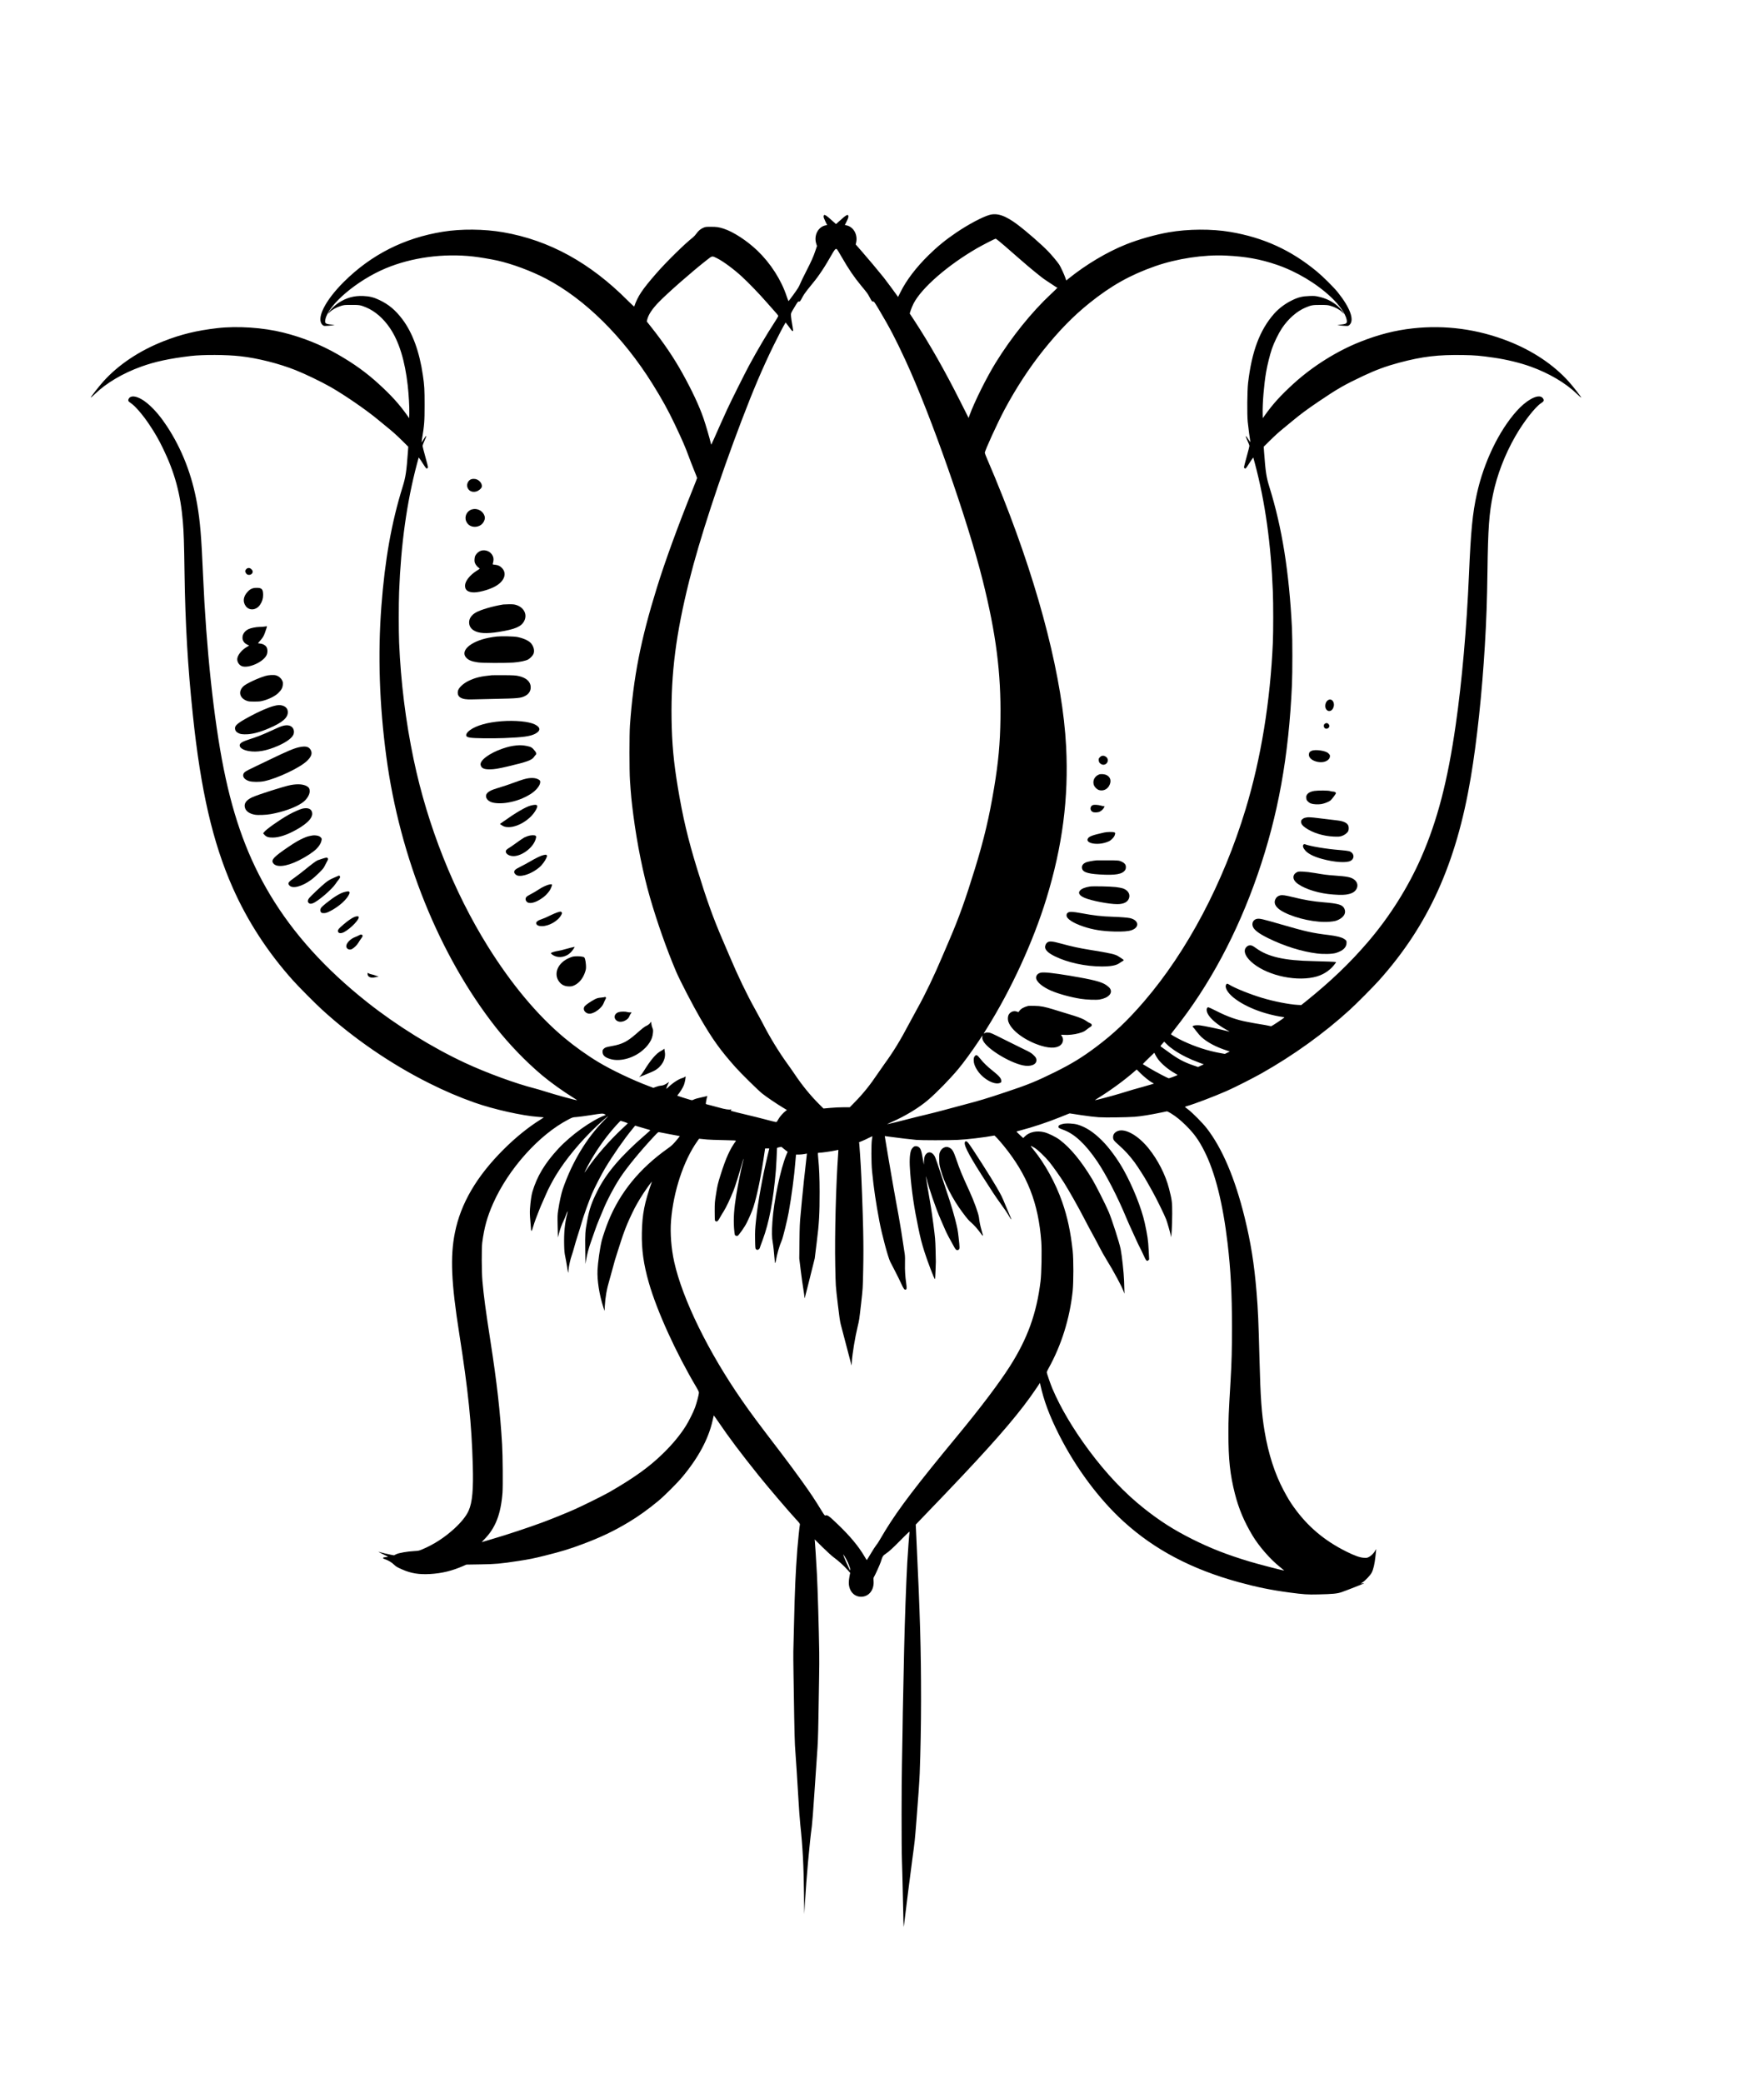 <?xml version="1.0" encoding="UTF-8" standalone="no"?>
<!DOCTYPE svg PUBLIC "-//W3C//DTD SVG 20010904//EN" "http://www.w3.org/TR/2001/REC-SVG-20010904/DTD/svg10.dtd">
<svg version="1.0" xmlns="http://www.w3.org/2000/svg" width="4813pt" height="5682pt" viewBox="0 0 4813 5682" preserveAspectRatio="xMidYMid meet">
<g transform="translate(0,5682) scale(0.1,-0.1)" fill="#000000" stroke="none">
<path d="M26990 50956 c-205 -62 -581 -264 -905 -484 -285 -193 -510 -377 -749 -612 -338 -332 -603 -679 -762 -998 l-71 -142 -18 27 c-33 51 -297 406 -373 503 -126 159 -450 545 -612 729 l-153 174 12 49 c50 220 -73 436 -271 473 l-36 7 49 101 c37 75 49 111 47 137 -6 72 -54 46 -262 -144 l-76 -68 -76 68 c-208 190 -256 216 -262 144 -2 -26 10 -62 47 -137 l49 -101 -36 -7 c-209 -39 -331 -273 -262 -499 l21 -66 -41 -121 c-55 -167 -112 -294 -256 -575 -68 -132 -142 -284 -163 -336 -31 -77 -66 -134 -174 -283 -74 -102 -138 -187 -142 -188 -4 -1 -26 57 -50 128 -148 449 -437 900 -799 1248 -284 272 -657 515 -921 600 -130 42 -192 51 -345 51 -127 1 -152 -2 -200 -22 -79 -31 -147 -87 -198 -162 -25 -36 -68 -83 -96 -105 -223 -174 -730 -672 -1001 -984 -385 -442 -502 -617 -600 -899 -3 -8 -71 53 -172 155 -1031 1037 -2147 1650 -3403 1868 -522 90 -1147 96 -1650 14 -1054 -170 -1954 -626 -2700 -1369 -510 -507 -755 -997 -585 -1167 30 -30 38 -33 92 -32 32 0 100 6 152 12 l95 13 -100 11 c-158 17 -178 36 -156 142 86 408 866 1067 1649 1394 709 296 1573 412 2383 321 163 -18 498 -74 658 -110 405 -90 929 -285 1327 -493 1063 -556 2106 -1586 2909 -2873 254 -407 428 -722 603 -1091 216 -455 288 -621 389 -897 29 -80 91 -239 138 -355 47 -115 86 -215 86 -222 0 -6 -51 -139 -114 -295 -406 -1006 -761 -1979 -982 -2693 -444 -1430 -643 -2446 -736 -3760 -17 -236 -17 -1232 0 -1490 26 -399 43 -578 93 -960 102 -782 267 -1600 454 -2245 199 -686 450 -1398 711 -2015 98 -233 459 -929 666 -1285 337 -578 541 -862 957 -1330 148 -166 616 -627 725 -714 108 -87 400 -285 569 -386 l108 -65 -28 -20 c-65 -46 -170 -164 -208 -235 -38 -70 -43 -75 -70 -72 -17 1 -147 34 -290 72 -143 38 -341 87 -440 110 -189 43 -487 118 -493 125 -2 2 1 13 7 24 11 19 10 20 -11 12 -38 -14 -164 5 -308 47 -74 21 -187 51 -250 67 -63 15 -118 30 -122 34 -6 6 23 167 38 205 5 13 4 17 -3 13 -6 -4 -78 -21 -159 -38 -83 -17 -170 -42 -198 -56 -48 -24 -50 -25 -106 -9 -90 25 -344 106 -349 111 -2 3 5 15 16 28 51 56 134 189 162 260 27 67 56 223 45 236 -2 2 -12 -3 -23 -13 -10 -9 -36 -22 -57 -27 -105 -28 -255 -125 -393 -254 -53 -49 -54 -49 -47 -20 4 17 21 60 39 98 19 37 32 67 30 67 -3 0 -19 -11 -36 -24 -60 -45 -134 -76 -181 -76 -25 0 -82 -13 -127 -30 l-82 -30 -133 50 c-432 162 -1008 436 -1362 649 -309 185 -651 429 -935 666 -729 609 -1441 1460 -2084 2490 -935 1499 -1648 3295 -2027 5105 -218 1043 -350 2103 -396 3185 -13 303 -13 1051 0 1385 50 1303 210 2446 487 3489 l47 174 23 -29 c13 -16 54 -76 90 -134 84 -133 98 -148 121 -134 9 6 18 20 20 30 1 10 -31 140 -73 287 -41 148 -75 279 -75 291 0 23 29 99 74 196 53 114 22 101 -51 -21 -26 -43 -48 -77 -50 -76 -1 2 4 43 12 92 63 388 70 478 70 925 0 434 -5 530 -46 810 -93 648 -284 1168 -562 1535 -188 248 -369 400 -622 521 -152 74 -274 104 -442 111 -253 11 -462 -47 -678 -188 -92 -59 -229 -193 -264 -259 l-24 -44 54 55 c66 65 178 127 304 166 85 26 101 27 285 27 216 1 249 -5 404 -70 241 -101 472 -303 649 -567 246 -366 405 -882 482 -1560 28 -251 48 -592 43 -767 l-3 -125 -50 70 c-224 316 -441 555 -800 881 -332 301 -662 538 -1100 789 -456 262 -953 461 -1484 594 -550 138 -1257 185 -1806 121 -560 -65 -984 -168 -1460 -355 -662 -260 -1235 -642 -1647 -1101 -123 -137 -348 -425 -341 -437 3 -4 55 41 117 100 306 297 761 565 1260 744 379 137 774 221 1351 290 337 39 970 37 1355 -7 471 -52 1050 -198 1505 -379 267 -106 702 -316 960 -463 388 -222 980 -630 1296 -894 68 -57 171 -142 229 -188 164 -132 273 -230 438 -393 l152 -151 -10 -140 c-40 -546 -62 -690 -146 -959 -301 -967 -483 -1988 -578 -3252 -100 -1316 -55 -2685 135 -4105 369 -2751 1447 -5417 2983 -7375 364 -464 830 -946 1271 -1316 219 -184 573 -438 842 -604 62 -38 111 -70 110 -72 -12 -11 -594 148 -899 246 -87 28 -204 62 -260 76 -513 130 -1312 422 -1898 695 -897 417 -1872 1022 -2675 1659 -1139 903 -2006 1862 -2642 2921 -599 999 -992 2065 -1268 3435 -272 1355 -478 3283 -565 5290 -46 1060 -79 1463 -160 1930 -137 791 -413 1503 -825 2130 -310 473 -659 787 -901 812 -62 7 -118 -17 -139 -58 -28 -54 -18 -76 55 -123 116 -76 330 -324 504 -586 159 -238 256 -407 376 -655 317 -653 476 -1239 539 -1990 25 -287 34 -569 46 -1395 20 -1393 87 -2547 226 -3870 215 -2064 543 -3487 1086 -4715 406 -918 956 -1764 1647 -2535 165 -183 616 -637 801 -805 851 -776 1869 -1474 2905 -1993 426 -214 823 -384 1250 -535 516 -182 1306 -359 1730 -388 85 -6 156 -12 158 -13 1 -2 -39 -29 -90 -61 -332 -206 -686 -493 -1013 -820 -734 -734 -1166 -1473 -1324 -2270 -130 -650 -99 -1359 119 -2744 246 -1564 338 -2462 370 -3591 19 -671 -12 -1014 -114 -1244 -64 -143 -197 -310 -386 -484 -269 -247 -562 -436 -880 -570 -88 -37 -104 -40 -216 -46 -185 -9 -426 -51 -496 -87 l-58 -29 -82 15 c-76 13 -286 64 -333 80 -41 14 63 -42 157 -85 53 -24 95 -47 92 -50 -3 -3 -33 -7 -67 -10 -75 -6 -89 -28 -30 -49 107 -38 200 -92 263 -154 59 -56 82 -70 220 -131 243 -108 460 -143 765 -126 323 19 597 85 905 220 l85 37 380 6 c414 6 548 18 1040 93 293 45 424 71 715 144 457 114 681 182 1035 315 502 188 852 355 1265 603 257 154 532 351 805 578 163 135 518 489 654 654 439 525 716 1044 826 1545 14 66 27 124 29 129 1 5 55 -68 120 -164 306 -450 602 -844 1120 -1490 229 -285 824 -983 990 -1160 106 -114 125 -139 121 -160 -12 -57 -55 -480 -70 -670 -50 -678 -69 -1110 -90 -2030 -8 -366 -17 -708 -19 -760 -2 -52 0 -336 5 -630 5 -294 13 -821 19 -1170 6 -349 15 -691 20 -760 20 -256 70 -1040 95 -1470 14 -245 36 -553 50 -685 68 -638 92 -1099 102 -1915 l7 -535 17 292 c43 704 127 1645 190 2103 11 80 40 449 64 820 25 371 59 864 75 1095 26 352 32 521 41 1040 5 341 13 823 18 1070 5 248 7 569 4 715 -9 615 -44 1801 -63 2135 -24 434 -48 808 -56 890 l-6 60 213 -211 c126 -124 254 -241 312 -283 125 -92 266 -219 366 -331 l78 -87 -18 -94 c-10 -52 -19 -128 -19 -170 -1 -227 139 -389 335 -389 216 0 364 192 340 443 -5 57 -3 73 13 100 35 57 158 330 182 402 58 177 52 168 163 246 78 55 165 135 366 338 237 238 263 262 258 231 -10 -54 -45 -525 -62 -825 -32 -591 -69 -1611 -85 -2351 -5 -263 -16 -774 -24 -1134 -9 -360 -18 -882 -21 -1160 -3 -278 -10 -660 -15 -850 -13 -502 -14 -2259 -1 -2625 6 -170 16 -517 21 -770 22 -1049 24 -1094 33 -1020 60 498 190 1527 233 1840 65 479 64 466 108 1020 45 552 83 1106 90 1295 23 607 37 1349 37 2010 0 1387 -26 2284 -128 4416 l-17 362 324 338 c178 187 385 402 460 479 75 77 293 307 484 510 1031 1094 1610 1777 2011 2374 l110 164 8 -39 c96 -441 249 -852 512 -1374 459 -909 1094 -1761 1770 -2375 844 -766 1854 -1297 3135 -1648 492 -135 885 -215 1380 -281 391 -52 495 -59 785 -52 399 9 518 20 641 62 104 35 605 231 614 241 3 3 -17 2 -45 -2 l-50 -7 50 33 c85 57 220 201 254 271 46 94 79 241 101 448 11 102 20 187 20 190 0 3 -13 -18 -29 -46 -41 -70 -109 -138 -172 -170 -50 -25 -60 -26 -139 -21 -110 7 -252 58 -482 173 -598 299 -1050 682 -1425 1206 -102 142 -167 249 -281 463 -239 449 -414 991 -517 1602 -83 494 -113 918 -140 1973 -27 1044 -40 1348 -81 1839 -63 760 -156 1343 -324 2026 -264 1071 -609 1884 -1036 2435 -108 140 -399 433 -511 515 -45 33 -82 63 -83 66 0 4 28 14 63 24 191 53 742 263 1077 410 222 98 710 345 955 483 869 491 1698 1087 2400 1727 184 167 636 622 796 800 1349 1505 2113 3189 2508 5535 168 992 308 2310 385 3605 42 699 60 1223 71 2020 16 1184 45 1584 151 2100 108 526 324 1089 610 1587 225 393 540 797 704 904 53 34 69 52 70 77 0 33 -29 74 -66 92 -133 63 -420 -102 -675 -388 -484 -542 -893 -1394 -1083 -2255 -118 -534 -164 -999 -216 -2217 -62 -1442 -192 -2912 -361 -4085 -219 -1529 -500 -2607 -939 -3611 -358 -817 -862 -1617 -1455 -2309 -488 -570 -1016 -1076 -1684 -1613 l-136 -109 -100 5 c-234 13 -646 94 -959 188 -335 100 -758 270 -908 365 -21 13 -44 24 -53 24 -26 0 -48 -46 -42 -87 39 -240 515 -552 1095 -719 159 -46 352 -88 455 -100 47 -6 56 -9 45 -19 -35 -33 -341 -235 -356 -235 -9 0 -42 7 -72 15 -30 8 -116 24 -190 35 -74 11 -157 25 -185 31 -27 5 -111 21 -185 35 -306 56 -551 142 -870 305 -109 56 -206 99 -216 97 -49 -9 -54 -95 -10 -179 69 -133 270 -304 516 -438 52 -29 86 -50 75 -47 -275 70 -703 160 -806 171 -131 13 -235 -14 -187 -49 9 -6 49 -56 90 -111 41 -55 103 -126 139 -159 156 -142 392 -269 674 -361 l100 -33 -67 -33 -68 -33 -127 23 c-333 60 -681 172 -1008 326 -143 67 -335 175 -335 188 0 5 49 71 108 146 933 1173 1701 2605 2255 4206 560 1614 852 3231 938 5180 15 338 15 1245 0 1545 -76 1526 -269 2736 -615 3847 -84 269 -106 413 -146 959 l-10 140 147 146 c172 169 249 239 393 357 58 47 173 141 255 210 216 179 389 307 693 513 526 356 708 461 1236 710 340 160 630 266 976 358 630 168 1061 219 1745 207 320 -5 457 -17 844 -73 330 -47 713 -140 997 -243 499 -179 954 -447 1260 -744 62 -59 114 -104 117 -100 7 12 -218 300 -341 437 -412 459 -985 842 -1647 1101 -839 329 -1718 447 -2605 350 -488 -54 -936 -168 -1439 -368 -630 -249 -1289 -662 -1806 -1131 -359 -326 -576 -565 -800 -881 l-50 -70 -3 125 c-7 278 36 799 94 1132 34 198 103 475 160 641 57 166 182 421 271 554 177 264 408 466 649 567 154 64 188 70 399 70 165 0 201 -3 270 -22 124 -34 256 -104 322 -170 l56 -56 -24 43 c-33 60 -127 160 -201 216 -143 107 -282 171 -462 212 -100 23 -126 25 -261 20 -186 -6 -300 -33 -460 -111 -195 -93 -370 -224 -501 -372 -391 -444 -610 -1027 -710 -1889 -24 -209 -30 -849 -10 -1055 15 -151 60 -490 72 -550 3 -15 -13 4 -39 45 -25 39 -53 81 -63 94 -31 43 -27 4 9 -76 56 -124 67 -154 67 -178 0 -13 -34 -144 -75 -292 -42 -147 -74 -277 -73 -287 2 -10 11 -24 20 -30 23 -14 37 1 121 134 36 58 77 118 90 134 l23 29 47 -174 c276 -1035 437 -2190 487 -3489 13 -327 13 -1090 0 -1380 -69 -1603 -325 -3172 -744 -4551 -612 -2017 -1594 -3874 -2772 -5244 -449 -521 -818 -871 -1309 -1240 -379 -284 -665 -459 -1110 -680 -520 -257 -749 -351 -1365 -555 -505 -169 -733 -237 -1130 -340 -168 -44 -417 -111 -555 -149 -137 -37 -351 -92 -475 -121 -124 -28 -333 -80 -465 -115 -242 -64 -575 -145 -598 -145 -6 0 54 29 134 64 352 152 740 388 984 598 241 207 588 563 817 836 149 177 384 500 571 782 49 74 90 136 92 138 1 2 0 -17 -2 -42 -4 -36 0 -57 22 -102 106 -217 699 -585 1078 -669 209 -46 377 15 377 138 0 53 -19 85 -91 151 -50 47 -94 73 -228 137 -91 44 -337 166 -547 271 -360 181 -385 192 -447 196 -55 4 -72 1 -102 -18 -33 -21 -31 -15 58 127 661 1052 1266 2367 1626 3538 441 1435 612 2754 540 4155 -93 1813 -705 4227 -1724 6800 -140 354 -308 760 -425 1029 -38 89 -70 170 -70 180 0 60 350 826 540 1182 310 580 675 1139 1050 1608 435 543 822 939 1265 1295 590 474 1113 768 1790 1005 595 209 1333 320 1933 291 544 -26 936 -97 1387 -250 542 -185 1089 -512 1488 -890 222 -210 386 -446 419 -601 22 -106 2 -125 -156 -142 l-100 -11 95 -13 c52 -6 120 -12 153 -12 53 -1 61 2 91 32 133 133 13 464 -321 882 -113 141 -401 428 -573 570 -704 583 -1454 926 -2363 1080 -510 86 -1146 82 -1678 -10 -370 -65 -820 -192 -1163 -329 -523 -209 -1098 -552 -1578 -940 l-56 -46 -23 68 c-33 97 -133 313 -171 369 -56 82 -199 253 -299 357 -183 190 -584 540 -836 730 -333 250 -561 327 -774 262z m250 -698 c86 -69 194 -162 560 -483 168 -147 361 -311 430 -365 69 -53 150 -118 180 -144 30 -26 111 -83 180 -127 69 -44 150 -97 180 -119 30 -22 61 -40 68 -40 6 0 12 -4 12 -8 0 -5 -76 -79 -170 -167 -531 -495 -1080 -1176 -1516 -1882 -247 -400 -579 -1068 -709 -1425 l-27 -77 -223 442 c-423 843 -840 1577 -1261 2220 l-123 187 29 91 c17 50 51 132 77 182 219 425 933 1046 1733 1508 150 86 486 259 505 259 6 0 39 -23 75 -52z m-4397 -245 c8 -10 62 -99 119 -198 200 -347 338 -549 543 -797 159 -191 170 -207 222 -305 58 -110 70 -124 98 -117 21 5 35 -16 153 -213 300 -504 456 -803 729 -1393 686 -1482 1697 -4363 2107 -6005 363 -1453 500 -2520 483 -3770 -10 -675 -56 -1178 -173 -1880 -136 -814 -273 -1394 -522 -2205 -262 -851 -439 -1344 -703 -1957 -45 -104 -125 -291 -179 -418 -231 -547 -474 -1053 -690 -1440 -61 -110 -160 -292 -220 -405 -245 -465 -429 -767 -675 -1105 -56 -77 -142 -201 -192 -275 -200 -299 -392 -538 -622 -772 l-135 -138 -170 0 c-94 0 -256 -7 -359 -17 l-188 -17 -116 115 c-237 235 -470 521 -674 826 -51 76 -139 202 -196 280 -234 323 -489 740 -683 1123 -30 58 -117 218 -193 355 -238 427 -468 906 -707 1470 -54 127 -134 315 -179 418 -263 609 -441 1105 -703 1957 -249 811 -386 1391 -522 2205 -117 702 -163 1205 -173 1880 -17 1250 120 2317 483 3770 278 1114 823 2778 1426 4360 325 853 573 1434 876 2055 98 202 282 555 313 600 l15 23 55 -70 c30 -38 69 -91 86 -116 34 -49 63 -61 63 -27 0 11 -11 80 -24 153 -14 73 -28 171 -32 218 -8 99 -12 87 109 287 70 117 83 133 102 128 29 -7 41 7 99 119 26 50 85 137 132 195 211 259 259 321 328 420 96 136 191 287 301 480 130 228 148 247 188 203z m-3288 -232 c169 -82 463 -299 690 -508 195 -181 467 -463 668 -693 64 -74 162 -184 217 -245 55 -60 102 -117 105 -126 4 -11 -37 -82 -108 -190 -203 -310 -466 -756 -692 -1174 -110 -204 -498 -980 -594 -1190 -108 -235 -289 -639 -361 -805 -35 -80 -67 -149 -71 -154 -4 -4 -13 18 -19 50 -21 99 -135 490 -194 661 -120 347 -310 753 -578 1236 -236 425 -509 827 -861 1270 l-110 139 12 51 c34 138 136 291 315 476 251 258 907 833 1311 1149 150 117 140 116 270 53z m12485 -21606 c199 -133 413 -239 675 -336 l130 -48 -79 -36 -78 -37 -136 47 c-255 87 -424 179 -700 383 -88 64 -167 122 -178 128 -17 10 -14 16 36 72 l55 61 75 -75 c43 -44 128 -111 200 -159z m-437 -252 c98 -128 276 -276 449 -374 43 -24 78 -46 78 -49 0 -7 -222 -90 -239 -90 -24 0 -349 170 -526 276 -99 59 -182 108 -184 110 -2 2 67 73 155 158 l159 153 31 -62 c17 -35 52 -89 77 -122z m-492 -369 c95 -97 257 -227 333 -266 l41 -22 -86 -27 c-47 -15 -155 -46 -240 -69 -166 -44 -265 -73 -599 -176 -201 -61 -679 -188 -686 -181 -2 1 47 34 109 72 331 205 714 486 981 722 26 24 49 43 51 43 1 0 45 -43 96 -96z m829 -1095 c145 -88 270 -188 426 -344 218 -217 344 -393 494 -690 292 -575 505 -1421 634 -2515 86 -729 119 -1366 120 -2285 0 -614 -9 -958 -39 -1470 -54 -918 -58 -1019 -58 -1420 -1 -720 44 -1135 178 -1660 105 -410 250 -753 478 -1134 178 -297 484 -648 750 -860 64 -51 117 -95 117 -96 0 -11 -724 177 -960 249 -619 188 -1046 355 -1550 607 -503 252 -875 489 -1315 837 -527 417 -1028 945 -1502 1582 -431 580 -775 1160 -998 1684 -51 121 -155 421 -155 448 0 10 22 58 49 107 352 634 578 1356 658 2106 25 244 26 870 0 1105 -57 518 -142 916 -284 1323 -180 519 -480 1062 -795 1443 -88 106 -84 111 36 40 86 -50 296 -251 406 -387 108 -134 302 -409 403 -569 144 -230 393 -672 547 -970 81 -157 184 -350 229 -430 45 -80 125 -230 178 -334 52 -104 148 -275 213 -380 115 -187 145 -239 288 -501 79 -145 145 -281 172 -358 l19 -52 0 55 c0 30 -4 163 -9 295 -9 234 -56 666 -94 868 -33 169 -237 805 -327 1017 -84 197 -349 721 -444 880 -307 509 -594 856 -893 1083 -100 76 -312 180 -421 206 -203 50 -402 8 -524 -110 l-50 -48 -94 86 c-51 47 -91 88 -88 91 3 3 56 18 117 34 312 80 740 223 1053 350 93 38 195 79 225 90 l55 21 310 -47 c191 -29 377 -51 485 -58 186 -11 735 -4 975 12 152 10 468 61 715 114 85 19 162 34 170 35 8 0 53 -22 100 -50z m-15445 -28 c35 -16 38 -20 20 -26 -380 -143 -938 -543 -1287 -921 -365 -396 -575 -746 -702 -1171 -27 -91 -51 -262 -65 -457 -7 -101 -5 -175 10 -345 10 -119 19 -226 19 -238 0 -13 6 -23 13 -23 7 0 24 42 41 103 15 56 50 158 76 227 27 69 69 177 93 240 25 63 69 169 100 235 30 66 74 165 97 220 43 105 166 338 257 488 259 428 674 930 1117 1347 120 114 301 270 311 270 3 0 -45 -51 -107 -113 -480 -479 -878 -1140 -1132 -1876 -39 -112 -92 -353 -126 -576 -20 -130 -21 -162 -15 -443 l8 -304 28 110 c29 113 81 256 129 352 15 30 45 102 65 159 41 112 56 123 30 22 -66 -255 -91 -522 -82 -866 4 -140 10 -207 30 -300 14 -66 35 -181 46 -255 35 -220 34 -216 42 -113 10 113 51 301 90 407 16 44 45 141 65 215 20 75 64 224 99 331 35 107 84 268 109 357 45 160 195 578 276 769 65 154 260 534 356 694 217 363 521 800 753 1082 l71 87 48 -15 c26 -8 117 -35 202 -59 85 -25 159 -47 164 -48 5 -2 -53 -56 -128 -120 -674 -582 -1072 -1048 -1321 -1549 -157 -315 -215 -485 -274 -804 -54 -289 -59 -351 -53 -779 l5 -400 18 106 c25 148 72 328 120 461 22 62 71 203 109 313 37 110 94 259 125 330 32 72 82 191 111 265 105 260 287 606 458 869 181 279 553 733 932 1138 108 115 116 121 143 113 15 -4 147 -29 292 -56 145 -26 266 -49 268 -50 2 -2 -45 -59 -103 -128 -89 -105 -125 -138 -224 -208 -770 -546 -1302 -1196 -1622 -1983 -61 -150 -152 -416 -180 -525 -49 -193 -108 -608 -117 -815 -11 -283 48 -660 155 -995 l37 -115 6 120 c15 257 54 480 130 732 26 89 62 217 79 285 43 170 83 305 145 493 29 88 74 228 100 310 50 160 148 416 213 555 22 47 62 132 89 190 73 155 182 345 297 520 112 169 243 347 231 315 -201 -569 -262 -879 -272 -1390 -9 -459 47 -859 191 -1361 224 -780 745 -1923 1304 -2862 43 -72 62 -114 62 -138 0 -47 -62 -283 -105 -400 -48 -131 -169 -373 -251 -504 -153 -245 -367 -504 -625 -755 -377 -368 -790 -664 -1469 -1055 -155 -89 -725 -371 -960 -475 -208 -92 -615 -257 -860 -348 -352 -131 -988 -342 -1330 -441 -124 -36 -245 -72 -269 -80 -24 -9 -48 -16 -53 -16 -5 0 23 31 61 70 308 308 457 688 502 1280 13 179 7 1013 -11 1310 -53 904 -139 1668 -321 2840 -132 852 -178 1199 -216 1620 -22 242 -25 900 -5 1050 55 414 133 694 293 1059 419 948 1257 1884 2062 2300 110 57 114 58 217 65 58 4 229 27 380 50 321 51 332 51 385 27z m543 -212 c51 -17 92 -34 90 -38 -2 -4 -64 -64 -139 -133 -348 -323 -732 -760 -954 -1088 -104 -152 -107 -154 -41 -23 160 320 391 676 639 981 108 133 288 332 301 332 6 0 53 -14 104 -31z m10172 -446 c40 -43 119 -134 175 -203 647 -794 948 -1561 1026 -2617 18 -247 6 -860 -20 -1078 -108 -881 -355 -1564 -841 -2327 -294 -459 -790 -1116 -1415 -1873 -1129 -1365 -1610 -1997 -1979 -2598 -81 -133 -158 -262 -171 -287 -13 -25 -46 -74 -74 -109 -28 -35 -97 -141 -153 -237 -57 -95 -105 -174 -108 -174 -3 0 -32 46 -65 103 -162 276 -398 559 -740 885 -232 222 -274 251 -326 228 -13 -6 -32 17 -90 111 -215 350 -296 471 -547 823 -152 212 -397 545 -547 740 -696 911 -828 1088 -1087 1460 -916 1317 -1627 2767 -1852 3780 -82 369 -114 786 -87 1125 64 801 345 1648 721 2174 l45 63 60 -6 c33 -3 105 -10 160 -16 55 -5 256 -13 448 -16 325 -7 346 -8 335 -24 -161 -217 -275 -470 -417 -923 -74 -234 -85 -282 -121 -505 -38 -238 -40 -256 -40 -484 0 -130 3 -244 6 -252 4 -9 15 -21 25 -26 33 -18 62 7 108 93 24 45 75 130 112 188 62 97 173 332 264 559 40 98 164 493 226 717 44 161 65 205 29 62 -48 -188 -131 -602 -179 -889 -63 -385 -81 -650 -63 -914 7 -92 17 -176 22 -186 12 -23 44 -34 75 -26 28 7 192 239 249 354 65 129 153 335 180 421 111 350 214 861 314 1556 l7 50 58 2 c31 1 57 -1 57 -3 0 -3 -22 -96 -50 -207 -129 -527 -265 -1284 -311 -1737 -28 -264 -30 -320 -27 -537 4 -218 6 -245 23 -263 10 -11 28 -20 41 -20 22 0 64 34 64 52 0 4 36 106 81 225 175 472 288 1066 359 1898 8 105 30 515 30 586 0 24 5 27 60 38 l60 12 58 -48 c32 -26 71 -57 86 -68 l27 -20 -35 -82 c-157 -370 -345 -1266 -381 -1821 -19 -277 -16 -442 9 -570 15 -79 36 -276 52 -474 3 -49 10 -88 14 -88 4 0 13 30 20 68 30 177 99 413 157 542 34 75 152 553 193 780 79 440 152 995 180 1360 6 80 13 160 16 178 l5 32 82 0 c45 1 111 7 147 15 36 7 66 13 67 12 0 -1 -7 -69 -17 -152 -27 -218 -107 -967 -120 -1125 -6 -74 -23 -250 -36 -390 -22 -216 -26 -326 -31 -725 l-5 -470 41 -335 c23 -184 55 -414 72 -512 16 -97 29 -191 29 -209 0 -18 2 -30 5 -27 3 3 66 248 140 546 l135 541 54 438 c66 522 80 776 79 1373 0 388 -11 652 -38 920 -7 74 -11 138 -8 143 2 4 21 7 42 7 62 0 339 39 430 61 46 10 85 18 86 17 1 -2 -2 -50 -6 -108 -61 -849 -97 -2222 -80 -3040 13 -600 7 -515 72 -1073 36 -313 58 -459 79 -540 48 -188 218 -834 258 -982 l37 -140 7 102 c15 224 86 659 158 958 47 198 41 161 96 640 45 399 46 401 56 915 8 378 8 668 -1 1090 -10 485 -47 1474 -66 1755 -3 44 -12 186 -20 315 -8 129 -17 253 -20 275 l-6 41 83 34 c46 18 125 55 177 82 52 26 97 48 101 48 4 0 0 -37 -9 -82 -22 -121 -20 -645 3 -873 47 -472 101 -840 201 -1370 63 -340 235 -980 293 -1095 21 -41 84 -163 139 -270 56 -107 129 -257 164 -333 62 -138 89 -174 123 -161 26 10 29 48 12 167 -29 201 -38 359 -34 542 4 121 1 209 -8 270 -69 469 -130 849 -163 1022 -22 114 -59 314 -81 443 -22 129 -54 305 -70 390 -21 109 -230 1341 -230 1354 0 1 69 -8 153 -20 190 -27 555 -70 707 -84 143 -12 855 -13 1131 0 250 11 721 67 1001 119 3 0 39 -34 78 -76z m-4119 -11481 c57 -103 109 -241 108 -287 -1 -26 -5 -21 -34 40 -54 110 -112 245 -140 320 -23 62 -23 67 -6 45 11 -14 44 -67 72 -118z"/>
<path d="M28997 26165 c-90 -23 -117 -40 -117 -75 0 -34 5 -37 145 -90 299 -112 593 -388 908 -851 243 -358 560 -970 795 -1539 33 -80 84 -194 112 -255 29 -60 90 -195 137 -300 46 -104 102 -222 124 -261 21 -40 66 -132 99 -205 68 -154 93 -181 132 -142 l22 22 -13 253 c-13 267 -33 405 -107 743 -89 404 -324 993 -579 1450 -164 293 -392 603 -590 800 -227 227 -438 364 -660 431 -113 33 -314 43 -408 19z"/>
<path d="M30506 25975 c-88 -31 -136 -91 -136 -169 0 -70 18 -96 151 -213 173 -153 303 -296 441 -483 82 -111 271 -407 335 -524 31 -55 95 -171 144 -256 111 -197 337 -659 378 -770 31 -85 97 -313 123 -425 l14 -60 14 185 c7 102 13 309 13 460 1 311 -6 366 -87 684 -95 371 -301 777 -559 1097 -280 347 -629 546 -831 474z"/>
<path d="M26336 25684 c-59 -59 58 -298 449 -914 261 -411 397 -616 503 -760 106 -143 192 -271 257 -382 21 -38 43 -68 47 -68 4 0 -4 26 -18 58 -15 31 -73 170 -130 307 -116 279 -107 260 -252 515 -132 232 -655 1052 -760 1190 -44 58 -75 76 -96 54z"/>
<path d="M24950 25553 c-32 -12 -80 -69 -94 -112 -39 -120 -46 -313 -21 -616 41 -506 106 -946 220 -1490 63 -302 90 -407 166 -650 84 -266 271 -755 289 -755 4 0 11 100 15 223 4 122 8 236 9 252 0 17 -3 163 -7 325 -7 270 -12 328 -57 676 -28 210 -59 430 -70 490 -50 281 -141 836 -137 840 2 2 10 -22 17 -53 52 -236 259 -839 388 -1128 44 -99 99 -225 122 -280 36 -86 143 -289 255 -485 37 -65 70 -82 109 -56 34 21 34 52 1 339 -21 191 -33 252 -94 491 -39 150 -106 381 -150 512 -44 131 -146 442 -227 689 -80 248 -159 475 -175 506 -59 119 -161 154 -234 81 -43 -42 -58 -88 -64 -197 l-6 -100 -23 140 c-42 252 -62 307 -124 345 -32 19 -76 24 -108 13z"/>
<path d="M25775 25528 c-54 -19 -97 -59 -124 -117 -24 -53 -26 -65 -25 -201 0 -134 3 -156 37 -281 96 -364 323 -809 604 -1184 121 -162 168 -217 232 -270 75 -62 193 -197 270 -308 28 -41 51 -60 51 -42 0 3 -15 59 -34 123 -40 139 -62 245 -75 363 -12 108 -136 451 -264 729 -209 455 -254 566 -363 883 -71 205 -105 260 -186 297 -48 22 -78 24 -123 8z"/>
<path d="M12842 43743 c-70 -34 -112 -127 -92 -203 28 -106 131 -158 245 -125 66 19 140 81 150 125 16 71 -42 162 -129 201 -51 23 -130 24 -174 2z"/>
<path d="M12872 42925 c-136 -42 -207 -195 -152 -323 44 -103 140 -159 258 -150 101 7 186 64 228 153 32 67 31 120 -4 186 -61 116 -203 174 -330 134z"/>
<path d="M13089 41785 c-53 -27 -104 -82 -127 -134 -8 -20 -15 -66 -16 -102 0 -55 5 -74 30 -120 17 -30 49 -67 72 -84 22 -16 41 -32 41 -35 0 -3 -39 -30 -87 -60 -185 -118 -313 -282 -314 -402 -1 -111 60 -168 198 -183 135 -16 421 56 605 151 260 134 351 350 213 503 -56 62 -112 90 -198 98 -63 6 -67 8 -61 27 37 122 25 200 -46 281 -74 84 -213 111 -310 60z"/>
<path d="M6741 41316 c-25 -14 -50 -51 -51 -74 0 -28 32 -80 56 -91 55 -25 123 -3 143 47 15 37 3 70 -39 105 -34 29 -72 34 -109 13z"/>
<path d="M6905 40777 c-68 -23 -100 -44 -152 -101 -117 -127 -134 -269 -48 -387 96 -132 287 -115 389 34 58 85 86 174 85 270 -1 152 -32 190 -157 194 -43 2 -94 -3 -117 -10z"/>
<path d="M13730 40333 c-293 -48 -618 -144 -749 -220 -116 -68 -181 -162 -181 -265 0 -95 40 -166 121 -219 135 -86 347 -99 694 -43 446 72 611 144 689 299 89 178 -9 369 -221 435 -53 16 -90 20 -197 19 -72 -1 -142 -4 -156 -6z"/>
<path d="M7215 39730 c-27 -5 -88 -9 -135 -9 -96 -2 -235 -29 -302 -61 -143 -67 -204 -221 -132 -337 23 -36 44 -55 91 -80 l61 -31 -66 -39 c-128 -74 -238 -205 -256 -305 -15 -80 32 -171 107 -210 165 -85 587 92 688 289 36 71 34 174 -3 230 -33 49 -101 85 -175 91 -29 2 -53 7 -53 9 0 3 23 30 50 60 75 82 104 129 138 223 55 154 62 180 49 179 -7 -1 -34 -5 -62 -9z"/>
<path d="M13555 39459 c-55 -5 -156 -21 -225 -35 -499 -100 -786 -360 -604 -548 62 -64 152 -99 313 -122 127 -19 727 -21 966 -5 174 13 345 48 409 86 54 32 123 104 142 150 36 88 6 210 -75 298 -62 67 -206 131 -366 163 -90 18 -430 26 -560 13z"/>
<path d="M7241 38384 c-206 -61 -523 -210 -599 -281 -147 -139 -109 -317 84 -394 53 -21 75 -24 214 -24 138 0 166 3 255 28 153 42 308 121 392 200 89 84 124 148 130 236 4 58 2 72 -24 121 -31 60 -95 111 -161 130 -67 18 -199 11 -291 -16z"/>
<path d="M13425 38404 c-304 -29 -460 -67 -641 -155 -148 -72 -274 -192 -290 -275 -31 -167 95 -242 386 -230 74 3 365 10 645 15 601 12 684 20 796 76 106 54 159 134 159 240 0 151 -119 260 -333 307 -78 17 -136 21 -387 23 -162 1 -313 1 -335 -1z"/>
<path d="M36217 37710 c-57 -49 -76 -164 -37 -227 61 -101 181 -62 210 69 32 142 -77 242 -173 158z"/>
<path d="M7473 37565 c-156 -40 -415 -153 -673 -294 -329 -180 -399 -240 -387 -331 7 -55 33 -86 94 -116 46 -23 72 -28 157 -32 181 -7 394 44 665 160 372 158 524 287 524 443 0 89 -51 152 -145 180 -70 21 -127 18 -235 -10z"/>
<path d="M13685 37149 c-384 -29 -690 -116 -865 -245 -66 -49 -100 -94 -100 -136 0 -37 30 -55 115 -68 117 -18 571 -23 910 -11 523 20 723 47 858 118 156 82 150 177 -16 257 -162 78 -532 113 -902 85z"/>
<path d="M36146 37079 c-20 -16 -26 -29 -26 -58 0 -61 55 -95 108 -67 49 25 57 82 17 121 -30 30 -64 32 -99 4z"/>
<path d="M7728 37025 c-69 -17 -125 -41 -373 -155 -204 -94 -335 -145 -540 -211 -205 -66 -275 -108 -275 -168 0 -70 94 -129 247 -156 229 -40 490 7 800 143 228 101 379 211 419 307 27 65 15 146 -29 194 -53 57 -137 73 -249 46z"/>
<path d="M14095 36489 c-132 -13 -232 -36 -377 -85 -366 -125 -635 -326 -604 -450 22 -87 90 -119 251 -118 117 1 231 19 490 80 516 121 654 170 714 257 16 24 36 49 45 56 23 19 20 58 -6 92 -84 110 -111 128 -234 153 -102 20 -178 25 -279 15z"/>
<path d="M8160 36440 c-140 -30 -344 -117 -815 -345 -110 -54 -294 -142 -410 -197 -231 -109 -270 -134 -292 -185 -32 -78 29 -157 151 -196 92 -29 288 -30 416 -3 362 76 980 370 1170 556 115 113 146 200 101 288 -50 99 -140 121 -321 82z"/>
<path d="M35785 36341 c-51 -23 -66 -41 -72 -90 -25 -185 372 -300 527 -152 27 26 40 48 45 78 7 44 4 51 -44 99 -69 70 -356 111 -456 65z"/>
<path d="M30063 36203 c-31 -6 -83 -59 -85 -86 -4 -68 14 -106 65 -137 63 -39 145 -12 173 56 27 66 -2 131 -72 160 -34 14 -41 15 -81 7z"/>
<path d="M29989 35697 c-117 -44 -180 -161 -148 -275 17 -63 90 -136 150 -152 105 -28 209 15 266 109 74 123 49 244 -61 299 -60 30 -155 38 -207 19z"/>
<path d="M14285 35564 c-66 -20 -176 -57 -245 -84 -122 -47 -316 -111 -495 -165 -175 -53 -263 -110 -281 -180 -19 -78 41 -157 147 -195 99 -34 277 -39 444 -10 227 38 428 113 622 233 147 92 263 234 263 324 0 38 -4 45 -37 67 -89 59 -241 62 -418 10z"/>
<path d="M7936 35409 c-171 -30 -897 -261 -1058 -336 -164 -78 -228 -170 -194 -286 27 -94 126 -163 271 -188 86 -15 304 -7 430 16 341 61 666 177 856 306 120 81 209 216 209 316 0 69 -20 106 -73 137 -99 58 -246 70 -441 35z"/>
<path d="M35860 35248 c-89 -12 -165 -50 -197 -99 -22 -33 -25 -47 -21 -94 4 -48 10 -61 43 -95 21 -22 59 -47 84 -55 63 -23 191 -30 280 -16 85 13 208 62 253 99 36 30 148 179 148 197 0 24 -36 45 -77 45 -22 0 -60 7 -83 15 -48 17 -317 19 -430 3z"/>
<path d="M14484 34850 c-138 -36 -413 -196 -766 -448 l-77 -55 40 -29 c59 -43 111 -58 198 -58 251 0 585 204 729 446 72 121 69 165 -12 163 -23 0 -73 -9 -112 -19z"/>
<path d="M29820 34863 c-86 -31 -87 -154 -3 -190 46 -19 144 -14 190 10 50 26 92 67 114 108 l19 39 -20 0 c-11 0 -53 9 -92 20 -68 19 -174 25 -208 13z"/>
<path d="M8247 34764 c-71 -17 -251 -98 -372 -166 -264 -150 -616 -399 -673 -477 l-22 -31 35 -39 c53 -58 109 -76 230 -75 173 1 389 73 643 215 340 190 485 368 414 509 -35 71 -128 94 -255 64z"/>
<path d="M35655 34525 c-5 -2 -27 -6 -48 -10 -21 -3 -53 -20 -72 -37 -29 -25 -35 -37 -35 -72 0 -55 34 -104 113 -159 197 -141 490 -232 778 -244 131 -5 154 -4 216 15 75 23 151 80 178 133 19 36 19 122 0 158 -38 74 -134 116 -310 136 -235 27 -392 46 -540 65 -136 18 -254 24 -280 15z"/>
<path d="M30130 34114 c-321 -71 -416 -106 -449 -166 -70 -125 243 -190 496 -104 90 31 107 40 159 88 53 49 79 91 88 139 6 35 5 38 -25 48 -44 15 -190 12 -269 -5z"/>
<path d="M8530 34034 c-119 -21 -158 -32 -251 -74 -127 -56 -234 -119 -424 -248 -370 -252 -454 -338 -411 -420 73 -140 357 -116 707 59 201 100 398 230 485 318 70 70 121 154 134 217 11 51 10 59 -7 83 -11 14 -36 34 -56 44 -37 19 -129 29 -177 21z"/>
<path d="M14399 34016 c-37 -13 -77 -30 -90 -36 -37 -20 -164 -106 -264 -180 -49 -37 -118 -83 -152 -104 -35 -20 -70 -47 -78 -59 -54 -77 50 -167 195 -167 228 0 532 228 602 453 22 72 22 81 2 101 -24 25 -135 20 -215 -8z"/>
<path d="M35566 33785 c-32 -33 -11 -98 54 -169 81 -87 233 -163 450 -222 338 -93 669 -115 782 -52 121 68 94 222 -45 263 -27 8 -138 22 -246 30 -372 29 -815 103 -965 161 -7 3 -21 -2 -30 -11z"/>
<path d="M14832 33499 c-62 -11 -210 -81 -377 -180 -66 -39 -180 -100 -254 -137 -137 -68 -171 -97 -171 -149 0 -32 46 -81 88 -93 144 -40 417 65 610 234 62 54 147 170 177 241 28 65 28 68 10 81 -10 8 -21 13 -24 13 -3 -1 -30 -5 -59 -10z"/>
<path d="M8790 33398 c-52 -16 -109 -36 -127 -43 -43 -19 -156 -103 -343 -255 -85 -70 -208 -163 -272 -209 -186 -130 -205 -158 -153 -220 85 -100 348 -31 600 156 50 36 145 122 213 189 100 100 128 134 152 188 17 36 44 88 60 115 32 52 37 80 18 99 -17 17 -40 14 -148 -20z"/>
<path d="M29920 33354 c-106 -9 -245 -36 -291 -55 -69 -30 -109 -78 -109 -132 0 -125 121 -175 475 -197 444 -28 634 6 706 124 25 40 25 112 0 149 -23 36 -72 69 -136 92 -43 16 -87 19 -325 20 -151 1 -295 1 -320 -1z"/>
<path d="M35380 33028 c-111 -58 -120 -180 -18 -274 153 -143 514 -274 875 -318 188 -23 396 -30 486 -16 156 23 236 66 285 149 56 95 28 202 -70 269 -85 58 -184 78 -523 102 -202 14 -284 25 -530 67 -130 22 -258 37 -335 40 -116 4 -128 3 -170 -19z"/>
<path d="M9109 32879 c-112 -49 -153 -74 -235 -140 -121 -98 -407 -369 -446 -423 -35 -49 -37 -94 -5 -124 26 -25 58 -28 108 -10 132 44 526 380 625 532 26 39 64 92 86 117 21 26 38 55 38 66 0 18 -17 43 -29 43 -4 0 -67 -28 -142 -61z"/>
<path d="M14985 32695 c-61 -12 -196 -74 -270 -125 -59 -41 -191 -118 -266 -156 -37 -18 -76 -45 -88 -60 -30 -38 -27 -87 7 -125 66 -73 229 -39 413 88 76 52 118 90 173 157 50 61 65 88 95 164 26 65 17 73 -64 57z"/>
<path d="M29735 32640 c-134 -22 -226 -59 -270 -112 -57 -67 -9 -139 132 -198 190 -79 663 -170 887 -170 183 0 294 60 325 176 29 108 -42 210 -176 255 -35 11 -121 27 -191 35 -154 18 -624 27 -707 14z"/>
<path d="M9413 32494 c-121 -26 -296 -132 -525 -316 -54 -43 -109 -93 -123 -112 -30 -40 -33 -94 -6 -127 16 -20 28 -24 78 -24 49 1 75 8 149 44 205 98 421 274 509 416 46 74 54 102 33 123 -15 15 -35 14 -115 -4z"/>
<path d="M34935 32401 c-72 -18 -114 -53 -140 -114 -52 -124 29 -242 242 -350 348 -177 886 -288 1243 -257 132 12 175 22 245 57 150 76 208 185 156 299 -49 107 -157 140 -566 174 -287 23 -527 64 -855 145 -186 46 -276 58 -325 46z"/>
<path d="M15210 31936 c-41 -13 -129 -50 -195 -83 -112 -56 -160 -76 -278 -118 -59 -21 -107 -60 -107 -87 0 -58 54 -88 158 -88 196 0 447 147 529 311 19 38 20 47 9 64 -18 27 -30 28 -116 1z"/>
<path d="M29148 31934 c-33 -17 -48 -43 -48 -81 0 -94 178 -210 473 -308 252 -84 503 -123 832 -132 233 -6 383 6 471 37 225 79 197 275 -47 329 -62 14 -254 29 -454 36 -326 11 -521 33 -888 101 -203 37 -296 42 -339 18z"/>
<path d="M9667 31809 c-68 -27 -182 -106 -301 -209 -120 -103 -146 -133 -146 -170 0 -65 73 -81 163 -35 180 93 430 352 404 418 -9 23 -59 21 -120 -4z"/>
<path d="M34297 31759 c-103 -17 -155 -123 -108 -224 40 -88 175 -187 416 -305 440 -216 911 -363 1325 -415 186 -24 425 -17 525 15 193 62 285 151 285 279 0 55 -6 63 -77 109 -60 38 -206 75 -387 97 -472 57 -634 93 -1331 295 -505 146 -572 162 -648 149z"/>
<path d="M9795 31310 c-16 -11 -62 -31 -101 -46 -130 -47 -246 -166 -246 -251 0 -73 84 -115 155 -78 56 29 139 110 173 169 20 34 53 84 73 111 45 60 51 75 39 98 -12 23 -56 22 -93 -3z"/>
<path d="M28579 31117 c-20 -13 -41 -40 -52 -68 -45 -107 34 -204 256 -313 344 -169 835 -276 1277 -276 251 0 398 28 487 93 26 19 63 42 81 51 17 9 32 22 32 29 0 6 -22 25 -48 40 -26 15 -67 42 -92 60 -80 57 -221 90 -793 182 -280 45 -488 90 -761 165 -254 69 -328 77 -387 37z"/>
<path d="M34064 31029 c-18 -5 -46 -25 -62 -44 -82 -93 -35 -236 128 -389 376 -353 1150 -549 1710 -431 218 45 411 157 543 315 43 51 75 96 70 100 -8 7 -302 19 -623 26 -785 15 -1233 116 -1557 352 -107 78 -143 90 -209 71z"/>
<path d="M15565 30970 c-60 -15 -140 -37 -178 -48 -37 -12 -109 -29 -160 -37 -91 -16 -173 -40 -192 -57 -13 -12 35 -53 92 -79 144 -66 330 -26 448 97 46 48 111 143 103 149 -2 1 -52 -10 -113 -25z"/>
<path d="M15630 30729 c-25 -5 -88 -30 -140 -55 -300 -148 -397 -455 -209 -659 60 -65 144 -99 244 -99 69 -1 89 4 148 31 136 64 244 203 298 382 19 64 21 88 16 175 -3 56 -14 125 -24 155 -18 54 -18 55 -73 67 -62 15 -192 16 -260 3z"/>
<path d="M28400 30291 c-82 -18 -130 -69 -130 -137 0 -106 164 -248 408 -354 201 -87 527 -177 802 -221 158 -26 432 -36 524 -20 246 43 369 180 277 308 -16 22 -62 62 -101 88 -133 89 -357 146 -980 251 -449 75 -716 104 -800 85z"/>
<path d="M10030 30256 c0 -81 89 -121 203 -91 32 8 70 15 85 16 21 1 17 4 -18 13 -25 7 -54 17 -65 23 -11 6 -54 18 -95 27 -41 10 -83 25 -92 33 -17 15 -18 14 -18 -21z"/>
<path d="M16498 29625 c-3 -3 -48 -9 -100 -14 -79 -8 -107 -15 -169 -46 -97 -50 -239 -146 -272 -185 -79 -94 22 -226 157 -206 129 20 312 164 355 282 12 32 34 78 47 102 20 34 23 46 14 58 -13 15 -23 18 -32 9z"/>
<path d="M28055 29384 c-118 -30 -203 -78 -243 -138 -23 -34 -24 -34 -57 -20 -79 33 -164 10 -219 -59 -38 -48 -47 -138 -22 -215 81 -243 468 -526 899 -656 264 -80 461 -64 550 47 51 63 55 155 8 218 -12 16 -21 31 -21 34 0 4 35 3 78 0 112 -10 290 9 407 43 118 34 154 51 215 102 25 20 64 49 87 63 50 32 57 41 49 71 -4 16 -20 29 -48 41 -24 9 -68 35 -98 58 -57 43 -180 95 -345 146 -181 55 -388 119 -535 164 -250 78 -364 100 -535 103 -82 2 -159 1 -170 -2z"/>
<path d="M16879 29214 c-104 -32 -143 -135 -78 -209 71 -81 215 -69 323 26 19 16 40 47 47 67 6 20 22 51 35 69 32 42 31 46 -13 41 -21 -3 -55 1 -77 9 -50 17 -178 16 -237 -3z"/>
<path d="M17750 28941 c0 -22 -57 -75 -105 -96 -56 -24 -110 -66 -279 -215 -250 -219 -388 -290 -667 -340 -161 -29 -189 -38 -226 -75 -28 -28 -33 -40 -33 -79 0 -103 70 -164 237 -207 269 -68 634 41 879 263 78 71 110 108 167 192 56 83 86 172 94 277 5 64 2 83 -16 124 -12 27 -24 75 -28 107 -3 32 -10 58 -14 58 -5 0 -9 -4 -9 -9z"/>
<path d="M18111 28206 c-8 -10 -40 -30 -70 -46 -133 -67 -278 -235 -471 -545 -34 -55 -78 -117 -97 -137 l-36 -36 170 68 c94 37 203 85 244 106 202 106 322 317 289 509 -6 39 -13 76 -13 84 -2 11 -5 10 -16 -3z"/>
<path d="M26606 28024 c-31 -30 -40 -59 -39 -124 1 -81 29 -161 90 -258 151 -243 469 -424 628 -358 31 13 35 19 35 51 0 70 -54 136 -220 268 -159 126 -263 226 -357 344 -77 97 -103 112 -137 77z"/>
</g>
</svg>